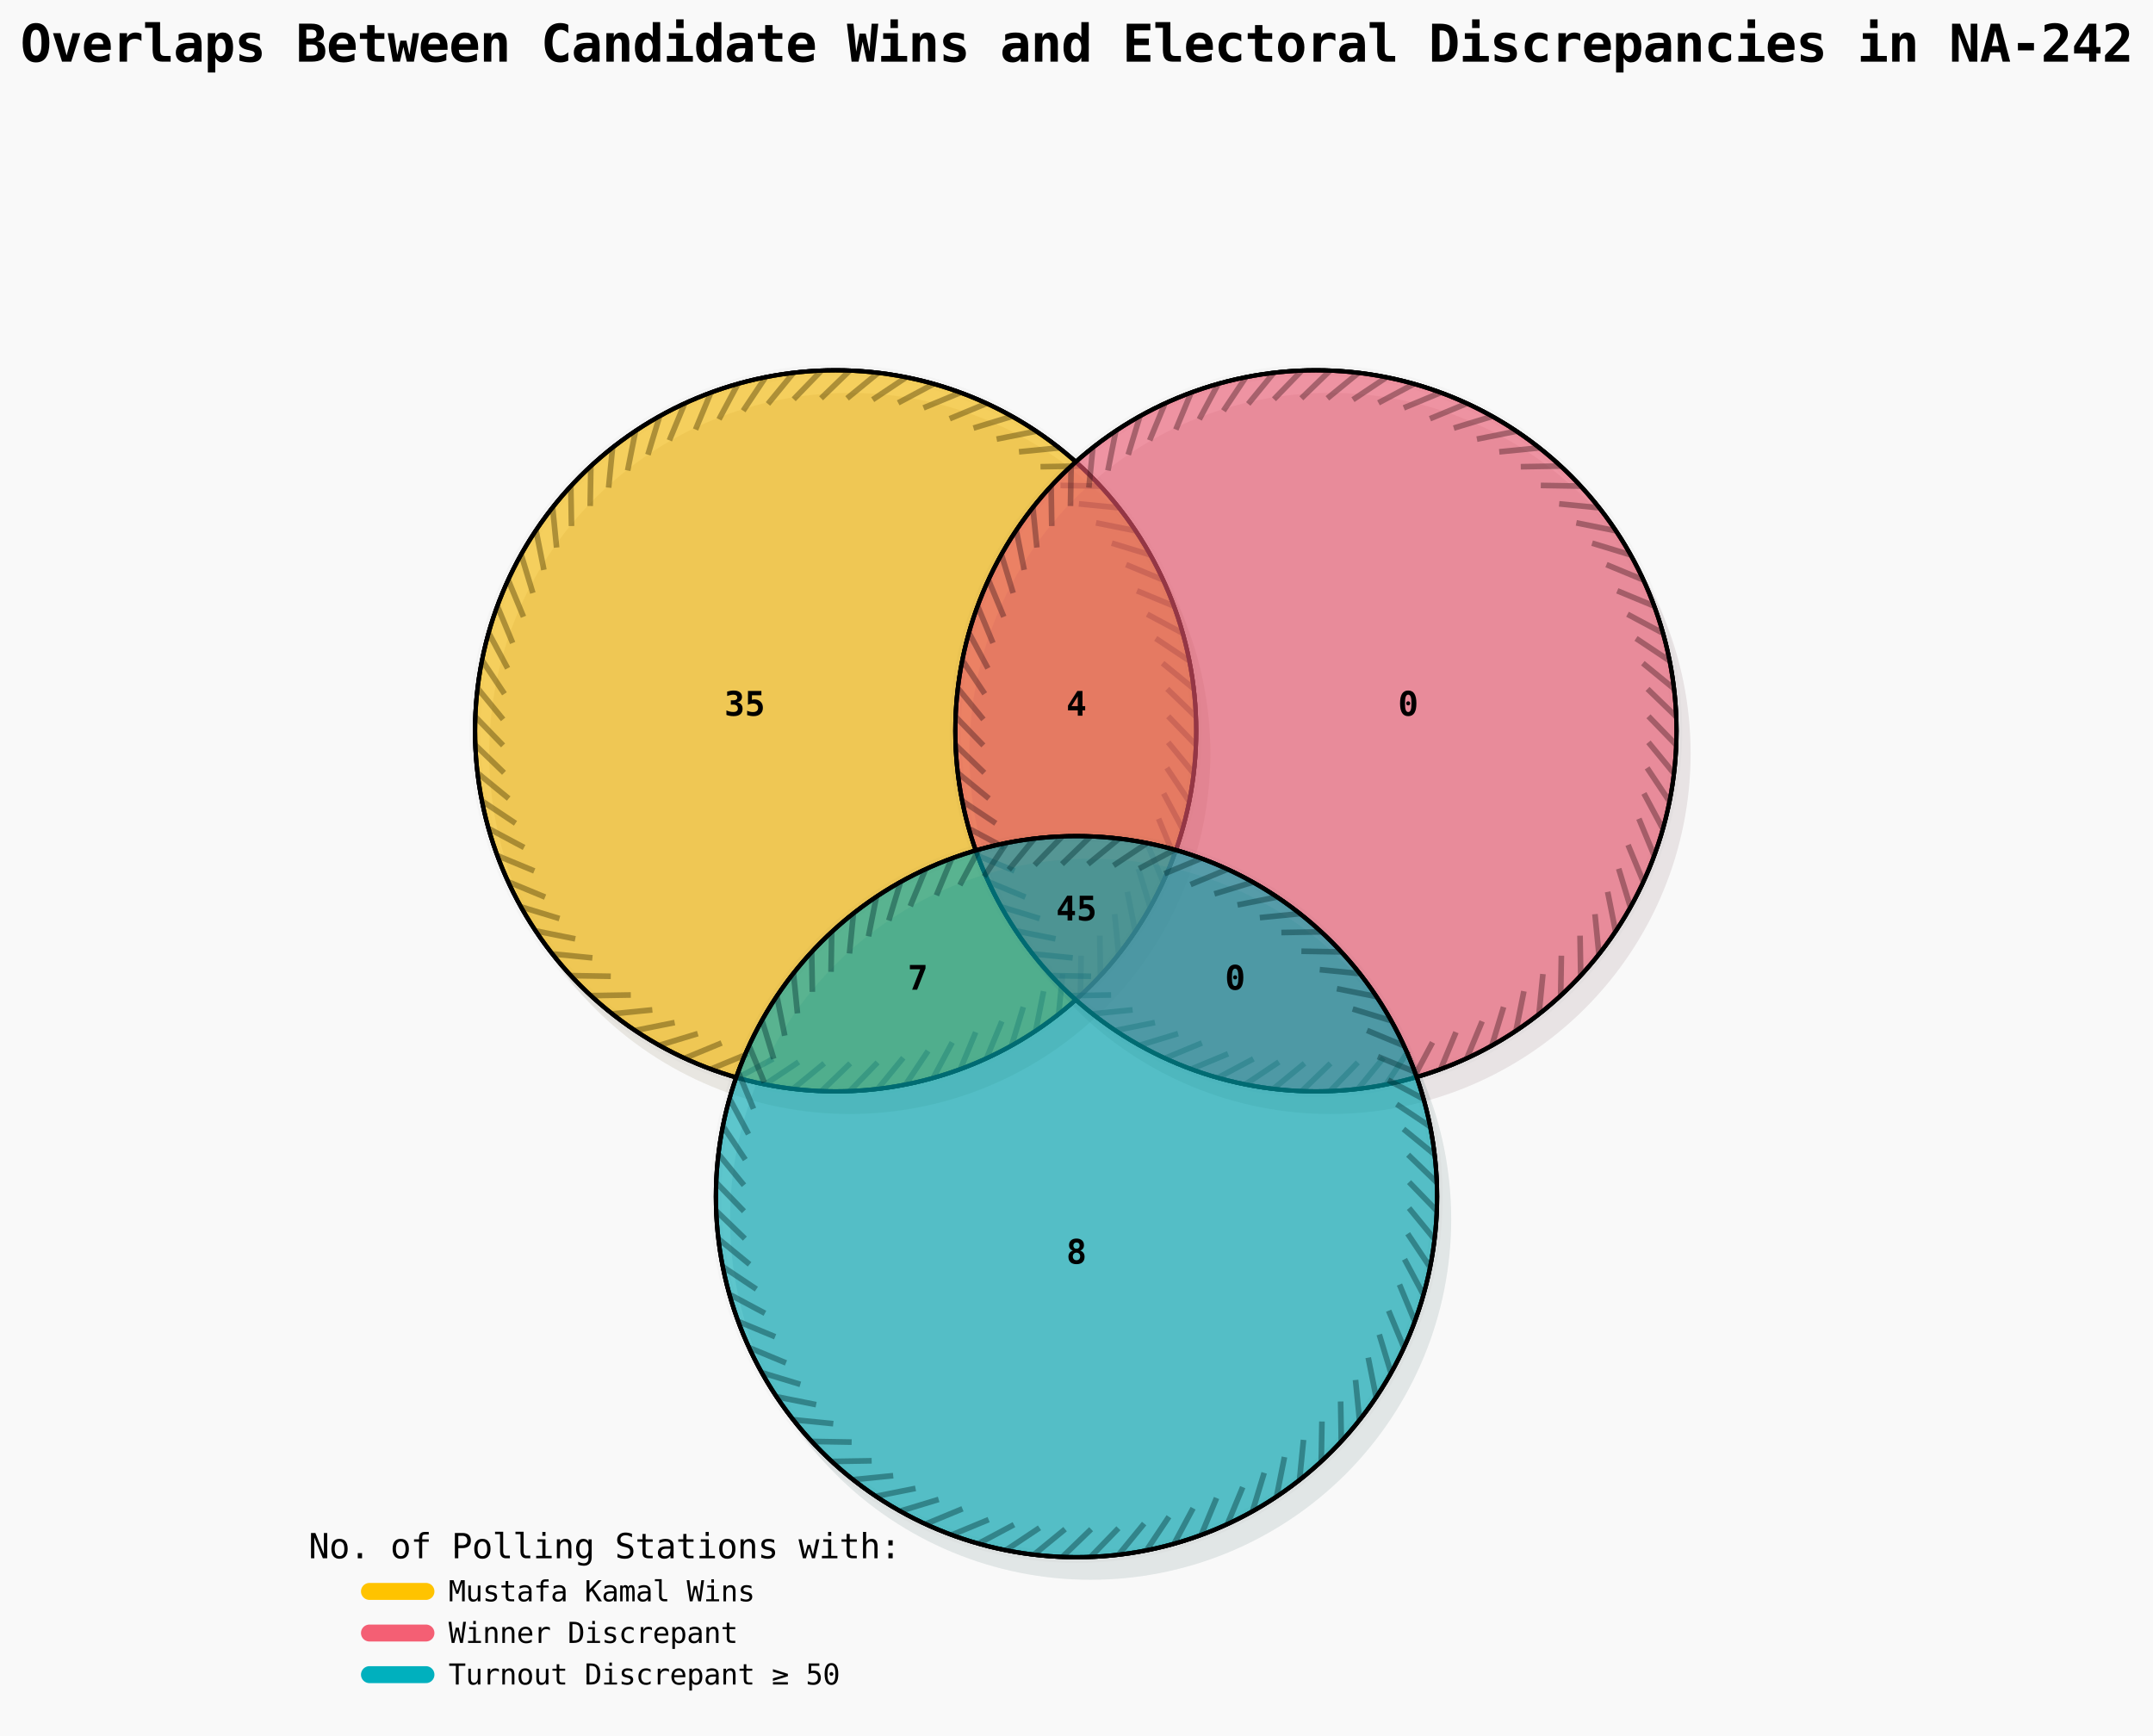 <?xml version="1.0" encoding="utf-8" standalone="no"?>
<!DOCTYPE svg PUBLIC "-//W3C//DTD SVG 1.1//EN"
  "http://www.w3.org/Graphics/SVG/1.1/DTD/svg11.dtd">
<svg xmlns:xlink="http://www.w3.org/1999/xlink" width="762.123pt" height="614.633pt" viewBox="0 0 762.123 614.633" xmlns="http://www.w3.org/2000/svg" version="1.1">
 <defs>
  <style type="text/css">*{stroke-linejoin: round; stroke-linecap: butt}</style>
 </defs>
 <g id="figure_1">
  <g id="patch_1">
   <path d="M 0 614.633 
L 762.123 614.633 
L 762.123 0 
L 0 0 
z
" style="fill: #f9f9f9"/>
  </g>
  <g id="axes_1">
   <g id="patch_2">
    <path d="M 295.8 386.367 
C 329.65 386.367 362.118 372.919 386.053 348.983 
C 409.988 325.048 423.437 292.58 423.437 258.731 
C 423.437 224.881 409.988 192.414 386.053 168.478 
C 362.118 144.543 329.65 131.095 295.8 131.095 
C 261.951 131.095 229.483 144.543 205.548 168.478 
C 181.613 192.414 168.164 224.881 168.164 258.731 
C 168.164 292.58 181.613 325.048 205.548 348.983 
C 229.483 372.919 261.951 386.367 295.8 386.367 
z
" clip-path="url(#p6c80bc2b27)" style="fill: #4c3a00; opacity: 0.1"/>
    <path d="M 300.8 394.367 
C 334.65 394.367 367.118 380.919 391.053 356.983 
C 414.988 333.048 428.437 300.58 428.437 266.731 
C 428.437 232.881 414.988 200.414 391.053 176.478 
C 367.118 152.543 334.65 139.095 300.8 139.095 
C 266.951 139.095 234.483 152.543 210.548 176.478 
C 186.613 200.414 173.164 232.881 173.164 266.731 
C 173.164 300.58 186.613 333.048 210.548 356.983 
C 234.483 380.919 266.951 394.367 300.8 394.367 
z
" clip-path="url(#p6c80bc2b27)" style="fill: #4c3a00; opacity: 0.1"/>
    <path d="M 295.8 386.367 
C 329.65 386.367 362.118 372.919 386.053 348.983 
C 409.988 325.048 423.437 292.58 423.437 258.731 
C 423.437 224.881 409.988 192.414 386.053 168.478 
C 362.118 144.543 329.65 131.095 295.8 131.095 
C 261.951 131.095 229.483 144.543 205.548 168.478 
C 181.613 192.414 168.164 224.881 168.164 258.731 
C 168.164 292.58 181.613 325.048 205.548 348.983 
C 229.483 372.919 261.951 386.367 295.8 386.367 
z
" clip-path="url(#p6c80bc2b27)" style="fill: #ffc300; fill-opacity: 0.25; stroke: #000000; stroke-width: 1.5; stroke-linejoin: miter"/>
    <path d="M 295.8 386.367 
C 329.65 386.367 362.118 372.919 386.053 348.983 
C 409.988 325.048 423.437 292.58 423.437 258.731 
C 423.437 224.881 409.988 192.414 386.053 168.478 
C 362.118 144.543 329.65 131.095 295.8 131.095 
C 261.951 131.095 229.483 144.543 205.548 168.478 
C 181.613 192.414 168.164 224.881 168.164 258.731 
C 168.164 292.58 181.613 325.048 205.548 348.983 
C 229.483 372.919 261.951 386.367 295.8 386.367 
z
" clip-path="url(#p6c80bc2b27)" style="fill: #ffc300; opacity: 0.02; stroke: #000000; stroke-width: 4; stroke-linejoin: miter"/>
    <path d="M 295.8 386.367 
C 329.65 386.367 362.118 372.919 386.053 348.983 
C 409.988 325.048 423.437 292.58 423.437 258.731 
C 423.437 224.881 409.988 192.414 386.053 168.478 
C 362.118 144.543 329.65 131.095 295.8 131.095 
C 261.951 131.095 229.483 144.543 205.548 168.478 
C 181.613 192.414 168.164 224.881 168.164 258.731 
C 168.164 292.58 181.613 325.048 205.548 348.983 
C 229.483 372.919 261.951 386.367 295.8 386.367 
z
" clip-path="url(#p6c80bc2b27)" style="fill: #ffc300; fill-opacity: 0.25; stroke: #000000; stroke-width: 1.5; stroke-linejoin: miter"/>
    <path d="M 300.8 386.284 
L 310.632 376.12 
M 310.782 385.404 
L 319.745 374.464 
M 320.669 383.817 
L 328.515 372.051 
M 330.413 381.506 
L 337.072 369.03 
M 339.965 378.48 
L 345.377 365.414 
M 349.227 374.644 
L 354.639 361.578 
M 358.122 370.031 
L 362.235 356.501 
M 366.647 364.777 
L 369.419 350.909 
M 374.761 358.91 
L 376.158 344.837 
M 382.443 352.475 
L 382.678 338.335 
M 389.531 345.388 
L 389.297 331.247 
M 395.967 337.706 
L 394.57 323.633 
M 401.836 329.593 
L 399.064 315.725 
M 407.092 321.069 
L 402.978 307.538 
M 411.706 312.174 
L 406.294 299.109 
M 415.542 302.913 
L 410.13 289.847 
M 418.57 293.361 
L 411.911 280.885 
M 420.883 283.618 
L 413.037 271.852 
M 422.471 273.731 
L 413.508 262.792 
M 423.353 263.749 
L 413.521 253.585 
M 423.354 253.725 
L 413.189 243.893 
M 422.472 243.743 
L 411.533 234.78 
M 420.885 233.856 
L 409.119 226.01 
M 418.574 224.113 
L 406.098 217.454 
M 415.547 214.561 
L 402.481 209.149 
M 411.711 205.299 
L 398.645 199.887 
M 407.098 196.404 
L 393.567 192.29 
M 401.843 187.879 
L 387.975 185.107 
M 395.975 179.765 
L 381.902 178.368 
M 389.54 172.083 
L 375.4 171.849 
M 382.452 164.995 
L 368.312 165.23 
M 374.771 158.56 
L 360.698 159.958 
M 366.657 152.691 
L 352.789 155.464 
M 358.133 147.436 
L 344.602 151.55 
M 349.238 142.823 
L 336.172 148.235 
M 339.976 138.987 
L 326.911 144.399 
M 330.425 135.959 
L 317.948 142.618 
M 320.681 133.647 
L 308.915 141.493 
M 310.794 132.059 
L 299.855 141.022 
M 300.812 131.178 
L 290.648 141.01 
M 290.788 131.178 
L 280.956 141.342 
M 280.806 132.059 
L 271.843 142.999 
M 270.919 133.647 
L 263.074 145.413 
M 261.176 135.959 
L 254.517 148.435 
M 251.624 138.987 
L 246.212 152.052 
M 242.363 142.823 
L 236.951 155.889 
M 233.468 147.436 
L 229.354 160.967 
M 224.944 152.691 
L 222.171 166.559 
M 216.83 158.56 
L 215.433 172.633 
M 209.148 164.995 
L 208.914 179.136 
M 202.06 172.083 
L 202.295 186.223 
M 195.626 179.765 
L 197.023 193.838 
M 189.757 187.879 
L 192.53 201.747 
M 184.503 196.404 
L 188.616 209.935 
M 179.89 205.299 
L 185.302 218.364 
M 176.054 214.561 
L 181.466 227.626 
M 173.027 224.113 
L 179.686 236.589 
M 170.715 233.856 
L 178.561 245.622 
M 169.128 243.743 
L 178.091 254.682 
M 168.247 253.725 
L 178.08 263.89 
M 168.247 263.749 
L 178.412 273.582 
M 169.129 273.731 
L 180.069 282.694 
M 170.718 283.618 
L 182.484 291.464 
M 173.03 293.361 
L 185.507 300.02 
M 176.058 302.913 
L 189.124 308.325 
M 179.895 312.174 
L 192.96 317.586 
M 184.509 321.069 
L 198.04 325.182 
M 189.764 329.593 
L 203.632 332.365 
M 195.634 337.706 
L 209.706 339.103 
M 202.069 345.388 
L 216.209 345.622 
M 209.157 352.475 
L 223.297 352.241 
M 216.84 358.91 
L 230.913 357.512 
M 224.954 364.777 
L 238.822 362.005 
M 233.479 370.031 
L 247.01 365.918 
M 242.374 374.644 
L 255.44 369.232 
M 251.636 378.48 
L 264.702 373.068 
M 261.188 381.506 
L 273.664 374.847 
M 270.932 383.817 
L 282.698 375.971 
M 280.819 385.404 
L 291.758 376.441 
M 290.801 386.284 
L 300.965 376.452 
" clip-path="url(#p6c80bc2b27)" style="fill: #ffc300; opacity: 0.4; stroke: #000000; stroke-width: 2; stroke-linejoin: miter"/>
    <path d="M 295.8 386.367 
C 329.65 386.367 362.118 372.919 386.053 348.983 
C 409.988 325.048 423.437 292.58 423.437 258.731 
C 423.437 224.881 409.988 192.414 386.053 168.478 
C 362.118 144.543 329.65 131.095 295.8 131.095 
C 261.951 131.095 229.483 144.543 205.548 168.478 
C 181.613 192.414 168.164 224.881 168.164 258.731 
C 168.164 292.58 181.613 325.048 205.548 348.983 
C 229.483 372.919 261.951 386.367 295.8 386.367 
z
" clip-path="url(#p6c80bc2b27)" style="fill: #ffc300; fill-opacity: 0.25; stroke: #000000; stroke-width: 1.5; stroke-linejoin: miter"/>
   </g>
   <g id="patch_3">
    <path d="M 465.812 386.367 
C 499.662 386.367 532.129 372.919 556.064 348.983 
C 580 325.048 593.448 292.58 593.448 258.731 
C 593.448 224.881 580 192.414 556.064 168.478 
C 532.129 144.543 499.662 131.095 465.812 131.095 
C 431.962 131.095 399.495 144.543 375.559 168.478 
C 351.624 192.414 338.176 224.881 338.176 258.731 
C 338.176 292.58 351.624 325.048 375.559 348.983 
C 399.495 372.919 431.962 386.367 465.812 386.367 
z
" clip-path="url(#p6c80bc2b27)" style="fill: #491c23; opacity: 0.1"/>
    <path d="M 470.812 394.367 
C 504.662 394.367 537.129 380.919 561.064 356.983 
C 585 333.048 598.448 300.58 598.448 266.731 
C 598.448 232.881 585 200.414 561.064 176.478 
C 537.129 152.543 504.662 139.095 470.812 139.095 
C 436.962 139.095 404.495 152.543 380.559 176.478 
C 356.624 200.414 343.176 232.881 343.176 266.731 
C 343.176 300.58 356.624 333.048 380.559 356.983 
C 404.495 380.919 436.962 394.367 470.812 394.367 
z
" clip-path="url(#p6c80bc2b27)" style="fill: #491c23; opacity: 0.1"/>
    <path d="M 465.812 386.367 
C 499.662 386.367 532.129 372.919 556.064 348.983 
C 580 325.048 593.448 292.58 593.448 258.731 
C 593.448 224.881 580 192.414 556.064 168.478 
C 532.129 144.543 499.662 131.095 465.812 131.095 
C 431.962 131.095 399.495 144.543 375.559 168.478 
C 351.624 192.414 338.176 224.881 338.176 258.731 
C 338.176 292.58 351.624 325.048 375.559 348.983 
C 399.495 372.919 431.962 386.367 465.812 386.367 
z
" clip-path="url(#p6c80bc2b27)" style="fill: #f45f74; fill-opacity: 0.25; stroke: #000000; stroke-width: 1.5; stroke-linejoin: miter"/>
    <path d="M 465.812 386.367 
C 499.662 386.367 532.129 372.919 556.064 348.983 
C 580 325.048 593.448 292.58 593.448 258.731 
C 593.448 224.881 580 192.414 556.064 168.478 
C 532.129 144.543 499.662 131.095 465.812 131.095 
C 431.962 131.095 399.495 144.543 375.559 168.478 
C 351.624 192.414 338.176 224.881 338.176 258.731 
C 338.176 292.58 351.624 325.048 375.559 348.983 
C 399.495 372.919 431.962 386.367 465.812 386.367 
z
" clip-path="url(#p6c80bc2b27)" style="fill: #f45f74; opacity: 0.02; stroke: #000000; stroke-width: 4; stroke-linejoin: miter"/>
    <path d="M 465.812 386.367 
C 499.662 386.367 532.129 372.919 556.064 348.983 
C 580 325.048 593.448 292.58 593.448 258.731 
C 593.448 224.881 580 192.414 556.064 168.478 
C 532.129 144.543 499.662 131.095 465.812 131.095 
C 431.962 131.095 399.495 144.543 375.559 168.478 
C 351.624 192.414 338.176 224.881 338.176 258.731 
C 338.176 292.58 351.624 325.048 375.559 348.983 
C 399.495 372.919 431.962 386.367 465.812 386.367 
z
" clip-path="url(#p6c80bc2b27)" style="fill: #f45f74; fill-opacity: 0.25; stroke: #000000; stroke-width: 1.5; stroke-linejoin: miter"/>
    <path d="M 470.811 386.284 
L 480.644 376.12 
M 480.794 385.404 
L 489.757 374.464 
M 490.681 383.817 
L 498.526 372.051 
M 500.424 381.506 
L 507.083 369.03 
M 509.976 378.48 
L 515.388 365.414 
M 519.238 374.644 
L 524.65 361.578 
M 528.133 370.031 
L 532.247 356.501 
M 536.658 364.777 
L 539.431 350.909 
M 544.773 358.91 
L 546.17 344.837 
M 552.455 352.475 
L 552.69 338.335 
M 559.543 345.388 
L 559.309 331.247 
M 565.979 337.706 
L 564.581 323.633 
M 571.848 329.593 
L 569.076 315.725 
M 577.103 321.069 
L 572.99 307.538 
M 581.717 312.174 
L 576.305 299.109 
M 585.554 302.913 
L 580.142 289.847 
M 588.582 293.361 
L 581.923 280.885 
M 590.895 283.618 
L 583.049 271.852 
M 592.483 273.731 
L 583.52 262.792 
M 593.365 263.749 
L 583.532 253.585 
M 593.365 253.725 
L 583.201 243.893 
M 592.484 243.743 
L 581.545 234.78 
M 590.897 233.856 
L 579.131 226.01 
M 588.586 224.113 
L 576.109 217.454 
M 585.559 214.561 
L 572.493 209.149 
M 581.722 205.299 
L 568.657 199.887 
M 577.109 196.404 
L 563.579 192.29 
M 571.855 187.879 
L 557.987 185.107 
M 565.987 179.765 
L 551.914 178.368 
M 559.552 172.083 
L 545.412 171.849 
M 552.464 164.995 
L 538.324 165.23 
M 544.782 158.56 
L 530.709 159.958 
M 536.669 152.691 
L 522.801 155.464 
M 528.144 147.436 
L 514.614 151.55 
M 519.25 142.823 
L 506.184 148.235 
M 509.988 138.987 
L 496.922 144.399 
M 500.436 135.959 
L 487.96 142.618 
M 490.693 133.647 
L 478.927 141.493 
M 480.806 132.059 
L 469.867 141.022 
M 470.824 131.178 
L 460.659 141.01 
M 460.8 131.178 
L 450.967 141.342 
M 450.818 132.059 
L 441.855 142.999 
M 440.931 133.647 
L 433.085 145.413 
M 431.188 135.959 
L 424.529 148.435 
M 421.636 138.987 
L 416.224 152.052 
M 412.374 142.823 
L 406.962 155.889 
M 403.479 147.436 
L 399.366 160.967 
M 394.955 152.691 
L 392.183 166.559 
M 386.842 158.56 
L 385.444 172.633 
M 379.16 164.995 
L 378.925 179.136 
M 372.072 172.083 
L 372.307 186.223 
M 365.637 179.765 
L 367.035 193.838 
M 359.769 187.879 
L 362.541 201.747 
M 354.515 196.404 
L 358.628 209.935 
M 349.902 205.299 
L 355.314 218.364 
M 346.065 214.561 
L 351.477 227.626 
M 343.038 224.113 
L 349.697 236.589 
M 340.727 233.856 
L 348.573 245.622 
M 339.14 243.743 
L 348.103 254.682 
M 338.259 253.725 
L 348.091 263.89 
M 338.259 263.749 
L 348.423 273.582 
M 339.141 273.731 
L 350.08 282.694 
M 340.729 283.618 
L 352.496 291.464 
M 343.042 293.361 
L 355.518 300.02 
M 346.07 302.913 
L 359.136 308.325 
M 349.906 312.174 
L 362.972 317.586 
M 354.52 321.069 
L 368.051 325.182 
M 359.776 329.593 
L 373.644 332.365 
M 365.645 337.706 
L 379.718 339.103 
M 372.081 345.388 
L 386.221 345.622 
M 379.169 352.475 
L 393.309 352.241 
M 386.851 358.91 
L 400.924 357.512 
M 394.966 364.777 
L 408.833 362.005 
M 403.49 370.031 
L 417.021 365.918 
M 412.386 374.644 
L 425.451 369.232 
M 421.648 378.48 
L 434.713 373.068 
M 431.2 381.506 
L 443.676 374.847 
M 440.943 383.817 
L 452.71 375.971 
M 450.83 385.404 
L 461.77 376.441 
M 460.813 386.284 
L 470.977 376.452 
" clip-path="url(#p6c80bc2b27)" style="fill: #f45f74; opacity: 0.4; stroke: #000000; stroke-width: 2; stroke-linejoin: miter"/>
    <path d="M 465.812 386.367 
C 499.662 386.367 532.129 372.919 556.064 348.983 
C 580 325.048 593.448 292.58 593.448 258.731 
C 593.448 224.881 580 192.414 556.064 168.478 
C 532.129 144.543 499.662 131.095 465.812 131.095 
C 431.962 131.095 399.495 144.543 375.559 168.478 
C 351.624 192.414 338.176 224.881 338.176 258.731 
C 338.176 292.58 351.624 325.048 375.559 348.983 
C 399.495 372.919 431.962 386.367 465.812 386.367 
z
" clip-path="url(#p6c80bc2b27)" style="fill: #f45f74; fill-opacity: 0.25; stroke: #000000; stroke-width: 1.5; stroke-linejoin: miter"/>
   </g>
   <g id="patch_4">
    <path d="M 381.061 551.273 
C 414.911 551.273 447.379 537.825 471.314 513.89 
C 495.249 489.954 508.698 457.487 508.698 423.637 
C 508.698 389.788 495.249 357.32 471.314 333.385 
C 447.379 309.449 414.911 296.001 381.061 296.001 
C 347.212 296.001 314.744 309.449 290.809 333.385 
C 266.874 357.32 253.425 389.788 253.425 423.637 
C 253.425 457.487 266.874 489.954 290.809 513.89 
C 314.744 537.825 347.212 551.273 381.061 551.273 
z
" clip-path="url(#p6c80bc2b27)" style="fill: #003539; opacity: 0.1"/>
    <path d="M 386.061 559.273 
C 419.911 559.273 452.379 545.825 476.314 521.89 
C 500.249 497.954 513.698 465.487 513.698 431.637 
C 513.698 397.788 500.249 365.32 476.314 341.385 
C 452.379 317.449 419.911 304.001 386.061 304.001 
C 352.212 304.001 319.744 317.449 295.809 341.385 
C 271.874 365.32 258.425 397.788 258.425 431.637 
C 258.425 465.487 271.874 497.954 295.809 521.89 
C 319.744 545.825 352.212 559.273 386.061 559.273 
z
" clip-path="url(#p6c80bc2b27)" style="fill: #003539; opacity: 0.1"/>
    <path d="M 381.061 551.273 
C 414.911 551.273 447.379 537.825 471.314 513.89 
C 495.249 489.954 508.698 457.487 508.698 423.637 
C 508.698 389.788 495.249 357.32 471.314 333.385 
C 447.379 309.449 414.911 296.001 381.061 296.001 
C 347.212 296.001 314.744 309.449 290.809 333.385 
C 266.874 357.32 253.425 389.788 253.425 423.637 
C 253.425 457.487 266.874 489.954 290.809 513.89 
C 314.744 537.825 347.212 551.273 381.061 551.273 
z
" clip-path="url(#p6c80bc2b27)" style="fill: #00b0be; fill-opacity: 0.25; stroke: #000000; stroke-width: 1.5; stroke-linejoin: miter"/>
    <path d="M 381.061 551.273 
C 414.911 551.273 447.379 537.825 471.314 513.89 
C 495.249 489.954 508.698 457.487 508.698 423.637 
C 508.698 389.788 495.249 357.32 471.314 333.385 
C 447.379 309.449 414.911 296.001 381.061 296.001 
C 347.212 296.001 314.744 309.449 290.809 333.385 
C 266.874 357.32 253.425 389.788 253.425 423.637 
C 253.425 457.487 266.874 489.954 290.809 513.89 
C 314.744 537.825 347.212 551.273 381.061 551.273 
z
" clip-path="url(#p6c80bc2b27)" style="fill: #00b0be; opacity: 0.02; stroke: #000000; stroke-width: 4; stroke-linejoin: miter"/>
    <path d="M 381.061 551.273 
C 414.911 551.273 447.379 537.825 471.314 513.89 
C 495.249 489.954 508.698 457.487 508.698 423.637 
C 508.698 389.788 495.249 357.32 471.314 333.385 
C 447.379 309.449 414.911 296.001 381.061 296.001 
C 347.212 296.001 314.744 309.449 290.809 333.385 
C 266.874 357.32 253.425 389.788 253.425 423.637 
C 253.425 457.487 266.874 489.954 290.809 513.89 
C 314.744 537.825 347.212 551.273 381.061 551.273 
z
" clip-path="url(#p6c80bc2b27)" style="fill: #00b0be; fill-opacity: 0.25; stroke: #000000; stroke-width: 1.5; stroke-linejoin: miter"/>
    <path d="M 386.061 551.191 
L 395.894 541.026 
M 396.043 550.31 
L 405.006 539.371 
M 405.93 548.723 
L 413.776 536.957 
M 415.674 546.413 
L 422.333 533.936 
M 425.226 543.386 
L 430.638 530.321 
M 434.488 539.55 
L 439.9 526.484 
M 443.383 534.937 
L 447.496 521.407 
M 451.908 529.683 
L 454.68 515.816 
M 460.022 523.816 
L 461.419 509.743 
M 467.705 517.381 
L 467.939 503.241 
M 474.793 510.294 
L 474.558 496.154 
M 481.228 502.612 
L 479.831 488.539 
M 487.097 494.499 
L 484.325 480.631 
M 492.353 485.975 
L 488.239 472.444 
M 496.967 477.081 
L 491.555 464.015 
M 500.803 467.819 
L 495.391 454.753 
M 503.831 458.267 
L 497.172 445.791 
M 506.144 448.524 
L 498.298 436.758 
M 507.732 438.637 
L 498.769 427.698 
M 508.615 428.655 
L 498.782 418.491 
M 508.615 418.632 
L 498.45 408.799 
M 507.734 408.649 
L 496.794 399.686 
M 506.147 398.762 
L 494.38 390.917 
M 503.835 389.019 
L 491.359 382.36 
M 500.808 379.467 
L 487.742 374.055 
M 496.972 370.205 
L 483.906 364.793 
M 492.359 361.31 
L 478.828 357.197 
M 487.104 352.786 
L 473.237 350.013 
M 481.236 344.672 
L 467.163 343.274 
M 474.801 336.989 
L 460.661 336.755 
M 467.714 329.902 
L 453.573 330.136 
M 460.032 323.466 
L 445.959 324.864 
M 451.918 317.598 
L 438.05 320.37 
M 443.394 312.343 
L 429.863 316.456 
M 434.499 307.729 
L 421.434 313.141 
M 425.237 303.893 
L 412.172 309.305 
M 415.686 300.865 
L 403.209 307.524 
M 405.942 298.553 
L 394.176 306.399 
M 396.055 296.966 
L 385.116 305.928 
M 386.073 296.084 
L 375.909 305.917 
M 376.05 296.084 
L 366.217 306.248 
M 366.067 296.966 
L 357.104 307.905 
M 356.18 298.553 
L 348.335 310.319 
M 346.437 300.865 
L 339.778 313.342 
M 336.886 303.893 
L 331.474 316.958 
M 327.624 307.729 
L 322.212 320.795 
M 318.729 312.343 
L 314.615 325.873 
M 310.205 317.598 
L 307.432 331.465 
M 302.091 323.466 
L 300.694 337.539 
M 294.409 329.902 
L 294.175 344.042 
M 287.322 336.989 
L 287.556 351.13 
M 280.887 344.672 
L 282.284 358.745 
M 275.019 352.786 
L 277.791 366.653 
M 269.764 361.31 
L 273.878 374.841 
M 265.151 370.205 
L 270.563 383.271 
M 261.315 379.467 
L 266.727 392.533 
M 258.288 389.019 
L 264.947 401.495 
M 255.976 398.762 
L 263.822 410.529 
M 254.389 408.649 
L 263.352 419.588 
M 253.508 418.632 
L 263.341 428.796 
M 253.508 428.655 
L 263.673 438.488 
M 254.39 438.637 
L 265.33 447.6 
M 255.979 448.524 
L 267.745 456.37 
M 258.291 458.267 
L 270.768 464.926 
M 261.32 467.819 
L 274.385 473.231 
M 265.156 477.081 
L 278.222 482.493 
M 269.77 485.975 
L 283.301 490.089 
M 275.025 494.499 
L 288.893 497.271 
M 280.895 502.612 
L 294.968 504.01 
M 287.33 510.294 
L 301.47 510.528 
M 294.418 517.381 
L 308.558 517.147 
M 302.101 523.816 
L 316.174 522.418 
M 310.215 529.683 
L 324.083 526.911 
M 318.74 534.937 
L 332.271 530.824 
M 327.635 539.55 
L 340.701 534.138 
M 336.897 543.386 
L 349.963 537.974 
M 346.449 546.413 
L 358.925 539.754 
M 356.193 548.723 
L 367.959 540.878 
M 366.08 550.31 
L 377.019 541.347 
M 376.062 551.191 
L 386.227 541.358 
" clip-path="url(#p6c80bc2b27)" style="fill: #00b0be; opacity: 0.4; stroke: #000000; stroke-width: 2; stroke-linejoin: miter"/>
    <path d="M 381.061 551.273 
C 414.911 551.273 447.379 537.825 471.314 513.89 
C 495.249 489.954 508.698 457.487 508.698 423.637 
C 508.698 389.788 495.249 357.32 471.314 333.385 
C 447.379 309.449 414.911 296.001 381.061 296.001 
C 347.212 296.001 314.744 309.449 290.809 333.385 
C 266.874 357.32 253.425 389.788 253.425 423.637 
C 253.425 457.487 266.874 489.954 290.809 513.89 
C 314.744 537.825 347.212 551.273 381.061 551.273 
z
" clip-path="url(#p6c80bc2b27)" style="fill: #00b0be; fill-opacity: 0.25; stroke: #000000; stroke-width: 1.5; stroke-linejoin: miter"/>
   </g>
   <g id="text_1">
    <path d="M 381.059 443.468 
Q 380.479 443.468 380.121 443.834 
Q 379.763 444.2 379.763 444.803 
Q 379.763 445.407 380.121 445.776 
Q 380.479 446.146 381.059 446.146 
Q 381.638 446.146 381.998 445.771 
Q 382.36 445.396 382.36 444.803 
Q 382.36 444.2 382.002 443.834 
Q 381.645 443.468 381.059 443.468 
z
M 379.776 442.735 
Q 379.114 442.506 378.767 442.017 
Q 378.422 441.528 378.422 440.819 
Q 378.422 439.73 379.131 439.098 
Q 379.84 438.464 381.059 438.464 
Q 382.283 438.464 382.992 439.098 
Q 383.7 439.73 383.7 440.819 
Q 383.7 441.522 383.361 442.011 
Q 383.022 442.501 382.371 442.735 
Q 383.099 442.958 383.507 443.532 
Q 383.918 444.106 383.918 444.908 
Q 383.918 446.168 383.174 446.855 
Q 382.429 447.541 381.059 447.541 
Q 379.694 447.541 378.949 446.855 
Q 378.205 446.168 378.205 444.908 
Q 378.205 444.1 378.621 443.526 
Q 379.037 442.953 379.776 442.735 
z
M 379.958 440.96 
Q 379.958 441.475 380.252 441.777 
Q 380.549 442.079 381.059 442.079 
Q 381.574 442.079 381.87 441.777 
Q 382.167 441.475 382.167 440.96 
Q 382.167 440.45 381.87 440.155 
Q 381.574 439.859 381.059 439.859 
Q 380.554 439.859 380.256 440.157 
Q 379.958 440.455 379.958 440.96 
z
"/>
   </g>
   <g id="text_2">
    <path d="M 497.758 248.998 
Q 497.758 248.687 497.968 248.477 
Q 498.18 248.265 498.484 248.265 
Q 498.795 248.265 499.005 248.477 
Q 499.217 248.687 499.217 248.998 
Q 499.217 249.302 499.005 249.513 
Q 498.795 249.723 498.484 249.723 
Q 498.18 249.723 497.968 249.515 
Q 497.758 249.307 497.758 248.998 
z
M 498.484 245.921 
Q 497.886 245.921 497.61 246.654 
Q 497.337 247.385 497.337 248.998 
Q 497.337 250.603 497.61 251.336 
Q 497.886 252.067 498.484 252.067 
Q 499.088 252.067 499.363 251.336 
Q 499.639 250.603 499.639 248.998 
Q 499.639 247.385 499.363 246.654 
Q 499.088 245.921 498.484 245.921 
z
M 495.595 248.998 
Q 495.595 246.723 496.315 245.591 
Q 497.037 244.457 498.484 244.457 
Q 499.937 244.457 500.657 245.587 
Q 501.379 246.718 501.379 248.998 
Q 501.379 251.27 500.657 252.403 
Q 499.937 253.533 498.484 253.533 
Q 497.037 253.533 496.315 252.399 
Q 495.595 251.265 495.595 248.998 
z
"/>
   </g>
   <g id="text_3">
    <path d="M 436.493 346.002 
Q 436.493 345.69 436.703 345.48 
Q 436.915 345.268 437.219 345.268 
Q 437.53 345.268 437.74 345.48 
Q 437.952 345.69 437.952 346.002 
Q 437.952 346.305 437.74 346.517 
Q 437.53 346.727 437.219 346.727 
Q 436.915 346.727 436.703 346.519 
Q 436.493 346.311 436.493 346.002 
z
M 437.219 342.925 
Q 436.62 342.925 436.345 343.658 
Q 436.071 344.389 436.071 346.002 
Q 436.071 347.607 436.345 348.34 
Q 436.62 349.071 437.219 349.071 
Q 437.822 349.071 438.098 348.34 
Q 438.374 347.607 438.374 346.002 
Q 438.374 344.389 438.098 343.658 
Q 437.822 342.925 437.219 342.925 
z
M 434.329 346.002 
Q 434.329 343.727 435.049 342.595 
Q 435.771 341.46 437.219 341.46 
Q 438.672 341.46 439.392 342.591 
Q 440.114 343.722 440.114 346.002 
Q 440.114 348.274 439.392 349.407 
Q 438.672 350.537 437.219 350.537 
Q 435.771 350.537 435.049 349.403 
Q 434.329 348.268 434.329 346.002 
z
"/>
   </g>
   <g id="text_4">
    <path d="M 259.629 249.448 
L 258.703 249.448 
L 258.703 247.925 
L 259.629 247.925 
Q 260.272 247.925 260.627 247.67 
Q 260.983 247.415 260.983 246.952 
Q 260.983 246.467 260.627 246.195 
Q 260.272 245.921 259.629 245.921 
Q 259.136 245.921 258.573 246.045 
Q 258.011 246.167 257.407 246.401 
L 257.407 244.832 
Q 258.011 244.65 258.596 244.554 
Q 259.183 244.457 259.723 244.457 
Q 261.105 244.457 261.877 245.06 
Q 262.652 245.664 262.652 246.723 
Q 262.652 247.503 262.205 247.998 
Q 261.761 248.493 260.936 248.645 
Q 261.873 248.81 262.365 249.393 
Q 262.858 249.977 262.858 250.925 
Q 262.858 252.197 262.042 252.866 
Q 261.228 253.533 259.676 253.533 
Q 259.014 253.533 258.371 253.421 
Q 257.73 253.31 257.145 253.098 
L 257.145 251.493 
Q 257.694 251.769 258.333 251.913 
Q 258.973 252.056 259.676 252.056 
Q 260.379 252.056 260.788 251.732 
Q 261.198 251.405 261.198 250.854 
Q 261.198 250.181 260.788 249.815 
Q 260.379 249.448 259.629 249.448 
z
M 264.767 244.614 
L 269.52 244.614 
L 269.52 246.138 
L 266.167 246.138 
L 266.167 247.76 
Q 266.379 247.68 266.619 247.642 
Q 266.859 247.603 267.129 247.603 
Q 268.429 247.603 269.237 248.424 
Q 270.047 249.243 270.047 250.556 
Q 270.047 251.932 269.169 252.733 
Q 268.294 253.533 266.782 253.533 
Q 266.22 253.533 265.646 253.44 
Q 265.072 253.346 264.474 253.158 
L 264.474 251.598 
Q 264.96 251.838 265.472 251.96 
Q 265.986 252.08 266.501 252.08 
Q 267.416 252.08 267.891 251.69 
Q 268.365 251.3 268.365 250.556 
Q 268.365 249.87 267.892 249.457 
Q 267.422 249.045 266.636 249.045 
Q 266.173 249.045 265.706 249.159 
Q 265.241 249.273 264.767 249.502 
L 264.767 244.614 
z
"/>
   </g>
   <g id="text_5">
    <path d="M 322.08 341.618 
L 327.612 341.618 
L 327.612 342.842 
L 324.647 350.367 
L 322.883 350.367 
L 325.731 343.142 
L 322.08 343.142 
L 322.08 341.618 
z
"/>
   </g>
   <g id="text_6">
    <path d="M 381.516 246.536 
L 379.307 249.993 
L 381.516 249.993 
L 381.516 246.536 
z
M 381.364 244.614 
L 383.174 244.614 
L 383.174 249.993 
L 384.135 249.993 
L 384.135 251.477 
L 383.174 251.477 
L 383.174 253.363 
L 381.516 253.363 
L 381.516 251.477 
L 378.047 251.477 
L 378.047 249.8 
L 381.364 244.614 
z
"/>
   </g>
   <g id="text_7">
    <path d="M 377.904 319.033 
L 375.695 322.491 
L 377.904 322.491 
L 377.904 319.033 
z
M 377.752 317.112 
L 379.561 317.112 
L 379.561 322.491 
L 380.523 322.491 
L 380.523 323.974 
L 379.561 323.974 
L 379.561 325.86 
L 377.904 325.86 
L 377.904 323.974 
L 374.435 323.974 
L 374.435 322.298 
L 377.752 317.112 
z
M 382.192 317.112 
L 386.945 317.112 
L 386.945 318.636 
L 383.593 318.636 
L 383.593 320.258 
Q 383.805 320.177 384.045 320.14 
Q 384.285 320.1 384.555 320.1 
Q 385.854 320.1 386.662 320.922 
Q 387.472 321.741 387.472 323.053 
Q 387.472 324.43 386.595 325.23 
Q 385.719 326.031 384.208 326.031 
Q 383.645 326.031 383.072 325.937 
Q 382.498 325.843 381.9 325.656 
L 381.9 324.096 
Q 382.385 324.336 382.897 324.458 
Q 383.411 324.578 383.927 324.578 
Q 384.842 324.578 385.316 324.188 
Q 385.79 323.798 385.79 323.053 
Q 385.79 322.367 385.318 321.955 
Q 384.847 321.542 384.062 321.542 
Q 383.599 321.542 383.132 321.657 
Q 382.667 321.771 382.192 322 
L 382.192 317.112 
z
"/>
   </g>
   <g id="text_8">
    <!-- Overlaps Between Candidate Wins and Electoral Discrepancies in NA-242 -->
    <g transform="translate(7.2 21.833) scale(0.18 -0.18)">
     <defs>
      <path id="DejaVuSansMono-Bold-4f" d="M 1925 3922 
Q 1572 3922 1409 3545 
Q 1247 3169 1247 2328 
Q 1247 1491 1409 1114 
Q 1572 738 1925 738 
Q 2281 738 2443 1114 
Q 2606 1491 2606 2328 
Q 2606 3169 2443 3545 
Q 2281 3922 1925 3922 
z
M 288 2328 
Q 288 3525 702 4137 
Q 1116 4750 1925 4750 
Q 2738 4750 3152 4137 
Q 3566 3525 3566 2328 
Q 3566 1134 3152 521 
Q 2738 -91 1925 -91 
Q 1116 -91 702 521 
Q 288 1134 288 2328 
z
" transform="scale(0.016)"/>
      <path id="DejaVuSansMono-Bold-76" d="M 3603 3500 
L 2491 0 
L 1363 0 
L 250 3500 
L 1178 3500 
L 1925 769 
L 2675 3500 
L 3603 3500 
z
" transform="scale(0.016)"/>
      <path id="DejaVuSansMono-Bold-65" d="M 3444 172 
Q 3125 41 2794 -25 
Q 2463 -91 2094 -91 
Q 1216 -91 752 379 
Q 288 850 288 1734 
Q 288 2591 734 3087 
Q 1181 3584 1953 3584 
Q 2731 3584 3161 3123 
Q 3591 2663 3591 1825 
L 3591 1453 
L 1219 1453 
Q 1222 1041 1462 837 
Q 1703 634 2181 634 
Q 2497 634 2803 725 
Q 3109 816 3444 1013 
L 3444 172 
z
M 2669 2141 
Q 2663 2503 2483 2689 
Q 2303 2875 1953 2875 
Q 1638 2875 1450 2683 
Q 1263 2491 1228 2138 
L 2669 2141 
z
" transform="scale(0.016)"/>
      <path id="DejaVuSansMono-Bold-72" d="M 3597 2534 
Q 3447 2672 3245 2740 
Q 3044 2809 2803 2809 
Q 2513 2809 2295 2707 
Q 2078 2606 1959 2413 
Q 1884 2294 1854 2125 
Q 1825 1956 1825 1613 
L 1825 0 
L 909 0 
L 909 3500 
L 1825 3500 
L 1825 2956 
Q 1959 3256 2237 3420 
Q 2516 3584 2888 3584 
Q 3075 3584 3254 3539 
Q 3434 3494 3597 3406 
L 3597 2534 
z
" transform="scale(0.016)"/>
      <path id="DejaVuSansMono-Bold-6c" d="M 1209 1459 
L 1209 4159 
L 281 4159 
L 281 4863 
L 2125 4863 
L 2125 1459 
Q 2125 1047 2253 875 
Q 2381 703 2688 703 
L 3419 703 
L 3419 0 
L 2431 0 
Q 1778 0 1493 337 
Q 1209 675 1209 1459 
z
" transform="scale(0.016)"/>
      <path id="DejaVuSansMono-Bold-61" d="M 2188 1644 
Q 1675 1644 1472 1512 
Q 1269 1381 1269 1063 
Q 1269 825 1409 684 
Q 1550 544 1791 544 
Q 2153 544 2353 817 
Q 2553 1091 2553 1581 
L 2553 1644 
L 2188 1644 
z
M 3463 1997 
L 3463 0 
L 2553 0 
L 2553 391 
Q 2388 159 2128 34 
Q 1869 -91 1556 -91 
Q 959 -91 626 225 
Q 294 541 294 1106 
Q 294 1719 691 2011 
Q 1088 2303 1919 2303 
L 2553 2303 
L 2553 2456 
Q 2553 2678 2392 2792 
Q 2231 2906 1919 2906 
Q 1591 2906 1283 2823 
Q 975 2741 641 2559 
L 641 3341 
Q 944 3466 1256 3525 
Q 1569 3584 1919 3584 
Q 2772 3584 3117 3237 
Q 3463 2891 3463 1997 
z
" transform="scale(0.016)"/>
      <path id="DejaVuSansMono-Bold-70" d="M 1381 494 
L 1381 -1331 
L 469 -1331 
L 469 3500 
L 1381 3500 
L 1381 2975 
Q 1525 3278 1759 3431 
Q 1994 3584 2309 3584 
Q 2909 3584 3240 3103 
Q 3572 2622 3572 1747 
Q 3572 859 3236 384 
Q 2900 -91 2278 -91 
Q 1997 -91 1773 54 
Q 1550 200 1381 494 
z
M 2656 1753 
Q 2656 2259 2487 2546 
Q 2319 2834 2022 2834 
Q 1725 2834 1553 2546 
Q 1381 2259 1381 1753 
Q 1381 1247 1553 959 
Q 1725 672 2022 672 
Q 2319 672 2487 959 
Q 2656 1247 2656 1753 
z
" transform="scale(0.016)"/>
      <path id="DejaVuSansMono-Bold-73" d="M 3097 3391 
L 3097 2591 
Q 2844 2753 2570 2836 
Q 2297 2919 2022 2919 
Q 1716 2919 1559 2830 
Q 1403 2741 1403 2566 
Q 1403 2316 2072 2159 
L 2106 2150 
L 2369 2088 
Q 2869 1969 3101 1705 
Q 3334 1441 3334 991 
Q 3334 450 2979 179 
Q 2625 -91 1913 -91 
Q 1597 -91 1265 -36 
Q 934 19 594 128 
L 594 928 
Q 897 756 1211 665 
Q 1525 575 1819 575 
Q 2141 575 2306 669 
Q 2472 763 2472 941 
Q 2472 1116 2355 1209 
Q 2238 1303 1797 1409 
L 1544 1466 
Q 1019 1584 778 1837 
Q 538 2091 538 2516 
Q 538 3022 903 3303 
Q 1269 3584 1931 3584 
Q 2228 3584 2523 3536 
Q 2819 3488 3097 3391 
z
" transform="scale(0.016)"/>
      <path id="DejaVuSansMono-Bold-20" transform="scale(0.016)"/>
      <path id="DejaVuSansMono-Bold-42" d="M 1281 2119 
L 1281 738 
L 1894 738 
Q 2334 738 2511 888 
Q 2688 1038 2688 1409 
Q 2688 1788 2503 1953 
Q 2319 2119 1894 2119 
L 1281 2119 
z
M 1281 3938 
L 1281 2853 
L 1894 2853 
Q 2244 2853 2392 2978 
Q 2541 3103 2541 3391 
Q 2541 3678 2389 3808 
Q 2238 3938 1894 3938 
L 1281 3938 
z
M 391 4672 
L 1894 4672 
Q 2672 4672 3064 4376 
Q 3456 4081 3456 3494 
Q 3456 3044 3225 2791 
Q 2994 2538 2547 2497 
Q 3081 2444 3351 2137 
Q 3622 1831 3622 1281 
Q 3622 606 3215 303 
Q 2809 0 1894 0 
L 391 0 
L 391 4672 
z
" transform="scale(0.016)"/>
      <path id="DejaVuSansMono-Bold-74" d="M 2156 4494 
L 2156 3500 
L 3353 3500 
L 3353 2797 
L 2156 2797 
L 2156 1141 
Q 2156 906 2270 804 
Q 2384 703 2650 703 
L 3353 703 
L 3353 0 
L 2584 0 
Q 1797 0 1519 251 
Q 1241 503 1241 1184 
L 1241 2797 
L 347 2797 
L 347 3500 
L 1241 3500 
L 1241 4494 
L 2156 4494 
z
" transform="scale(0.016)"/>
      <path id="DejaVuSansMono-Bold-77" d="M 0 3500 
L 763 3500 
L 1178 819 
L 1556 2584 
L 2297 2584 
L 2669 819 
L 3091 3500 
L 3853 3500 
L 3219 0 
L 2350 0 
L 1925 1819 
L 1503 0 
L 634 0 
L 0 3500 
z
" transform="scale(0.016)"/>
      <path id="DejaVuSansMono-Bold-6e" d="M 3347 2272 
L 3347 0 
L 2438 0 
L 2438 2131 
Q 2438 2513 2330 2677 
Q 2222 2841 1978 2841 
Q 1731 2841 1589 2619 
Q 1447 2397 1447 2003 
L 1447 0 
L 538 0 
L 538 3500 
L 1447 3500 
L 1447 2975 
Q 1544 3266 1778 3425 
Q 2013 3584 2344 3584 
Q 2841 3584 3094 3254 
Q 3347 2925 3347 2272 
z
" transform="scale(0.016)"/>
      <path id="DejaVuSansMono-Bold-43" d="M 3378 134 
Q 3159 22 2918 -34 
Q 2678 -91 2413 -91 
Q 1469 -91 972 531 
Q 475 1153 475 2328 
Q 475 3506 972 4128 
Q 1469 4750 2413 4750 
Q 2678 4750 2922 4694 
Q 3166 4638 3378 4525 
L 3378 3500 
Q 3141 3719 2917 3820 
Q 2694 3922 2456 3922 
Q 1950 3922 1692 3520 
Q 1434 3119 1434 2328 
Q 1434 1541 1692 1139 
Q 1950 738 2456 738 
Q 2694 738 2917 839 
Q 3141 941 3378 1159 
L 3378 134 
z
" transform="scale(0.016)"/>
      <path id="DejaVuSansMono-Bold-64" d="M 2472 3003 
L 2472 4863 
L 3384 4863 
L 3384 0 
L 2472 0 
L 2472 519 
Q 2325 216 2092 62 
Q 1859 -91 1544 -91 
Q 944 -91 612 390 
Q 281 872 281 1747 
Q 281 2634 617 3109 
Q 953 3584 1575 3584 
Q 1856 3584 2079 3439 
Q 2303 3294 2472 3003 
z
M 1197 1741 
Q 1197 1234 1365 946 
Q 1534 659 1831 659 
Q 2128 659 2300 946 
Q 2472 1234 2472 1741 
Q 2472 2247 2300 2534 
Q 2128 2822 1831 2822 
Q 1534 2822 1365 2534 
Q 1197 2247 1197 1741 
z
" transform="scale(0.016)"/>
      <path id="DejaVuSansMono-Bold-69" d="M 691 3500 
L 2503 3500 
L 2503 703 
L 3641 703 
L 3641 0 
L 447 0 
L 447 703 
L 1588 703 
L 1588 2797 
L 691 2797 
L 691 3500 
z
M 1588 5203 
L 2503 5203 
L 2503 4134 
L 1588 4134 
L 1588 5203 
z
" transform="scale(0.016)"/>
      <path id="DejaVuSansMono-Bold-57" d="M 0 4666 
L 806 4666 
L 1141 1241 
L 1544 3456 
L 2309 3456 
L 2778 1241 
L 3041 4666 
L 3853 4666 
L 3316 0 
L 2456 0 
L 1925 2450 
L 1428 0 
L 575 0 
L 0 4666 
z
" transform="scale(0.016)"/>
      <path id="DejaVuSansMono-Bold-45" d="M 3431 0 
L 525 0 
L 525 4666 
L 3431 4666 
L 3431 3853 
L 1447 3853 
L 1447 2847 
L 3244 2847 
L 3244 2034 
L 1447 2034 
L 1447 813 
L 3431 813 
L 3431 0 
z
" transform="scale(0.016)"/>
      <path id="DejaVuSansMono-Bold-63" d="M 3316 178 
Q 3084 44 2818 -23 
Q 2553 -91 2247 -91 
Q 1438 -91 981 396 
Q 525 884 525 1747 
Q 525 2613 984 3102 
Q 1444 3591 2253 3591 
Q 2534 3591 2795 3525 
Q 3056 3459 3316 3322 
L 3316 2484 
Q 3116 2656 2877 2748 
Q 2638 2841 2381 2841 
Q 1934 2841 1693 2556 
Q 1453 2272 1453 1747 
Q 1453 1222 1693 940 
Q 1934 659 2381 659 
Q 2647 659 2878 748 
Q 3109 838 3316 1019 
L 3316 178 
z
" transform="scale(0.016)"/>
      <path id="DejaVuSansMono-Bold-6f" d="M 1925 2841 
Q 1597 2841 1409 2552 
Q 1222 2263 1222 1747 
Q 1222 1231 1409 942 
Q 1597 653 1925 653 
Q 2256 653 2443 942 
Q 2631 1231 2631 1747 
Q 2631 2263 2443 2552 
Q 2256 2841 1925 2841 
z
M 306 1747 
Q 306 2594 745 3089 
Q 1184 3584 1925 3584 
Q 2669 3584 3108 3089 
Q 3547 2594 3547 1747 
Q 3547 900 3108 404 
Q 2669 -91 1925 -91 
Q 1184 -91 745 404 
Q 306 900 306 1747 
z
" transform="scale(0.016)"/>
      <path id="DejaVuSansMono-Bold-44" d="M 1350 3834 
L 1350 831 
L 1600 831 
Q 2144 831 2375 1173 
Q 2606 1516 2606 2338 
Q 2606 3153 2375 3493 
Q 2144 3834 1600 3834 
L 1350 3834 
z
M 428 4666 
L 1416 4666 
Q 2559 4666 3062 4120 
Q 3566 3575 3566 2338 
Q 3566 1097 3062 548 
Q 2559 0 1416 0 
L 428 0 
L 428 4666 
z
" transform="scale(0.016)"/>
      <path id="DejaVuSansMono-Bold-4e" d="M 372 4666 
L 1363 4666 
L 2663 1275 
L 2663 4666 
L 3475 4666 
L 3475 0 
L 2491 0 
L 1184 3391 
L 1184 0 
L 372 0 
L 372 4666 
z
" transform="scale(0.016)"/>
      <path id="DejaVuSansMono-Bold-41" d="M 1925 3822 
L 1491 1913 
L 2363 1913 
L 1925 3822 
z
M 1363 4666 
L 2491 4666 
L 3750 0 
L 2828 0 
L 2541 1153 
L 1306 1153 
L 1025 0 
L 103 0 
L 1363 4666 
z
" transform="scale(0.016)"/>
      <path id="DejaVuSansMono-Bold-2d" d="M 941 2297 
L 2913 2297 
L 2913 1388 
L 941 1388 
L 941 2297 
z
" transform="scale(0.016)"/>
      <path id="DejaVuSansMono-Bold-32" d="M 1356 813 
L 3322 813 
L 3322 0 
L 359 0 
L 359 788 
L 859 1319 
Q 1750 2266 1941 2484 
Q 2175 2753 2278 2961 
Q 2381 3169 2381 3372 
Q 2381 3684 2192 3854 
Q 2003 4025 1656 4025 
Q 1409 4025 1101 3926 
Q 794 3828 459 3641 
L 459 4500 
Q 794 4622 1114 4686 
Q 1434 4750 1728 4750 
Q 2469 4750 2892 4404 
Q 3316 4059 3316 3463 
Q 3316 3188 3223 2947 
Q 3131 2706 2906 2413 
Q 2741 2200 1997 1456 
Q 1594 1053 1356 813 
z
" transform="scale(0.016)"/>
      <path id="DejaVuSansMono-Bold-34" d="M 2169 3641 
L 991 1797 
L 2169 1797 
L 2169 3641 
z
M 2088 4666 
L 3053 4666 
L 3053 1797 
L 3566 1797 
L 3566 1006 
L 3053 1006 
L 3053 0 
L 2169 0 
L 2169 1006 
L 319 1006 
L 319 1900 
L 2088 4666 
z
" transform="scale(0.016)"/>
     </defs>
     <use xlink:href="#DejaVuSansMono-Bold-4f"/>
     <use xlink:href="#DejaVuSansMono-Bold-76" x="60.205"/>
     <use xlink:href="#DejaVuSansMono-Bold-65" x="120.41"/>
     <use xlink:href="#DejaVuSansMono-Bold-72" x="180.615"/>
     <use xlink:href="#DejaVuSansMono-Bold-6c" x="240.82"/>
     <use xlink:href="#DejaVuSansMono-Bold-61" x="301.025"/>
     <use xlink:href="#DejaVuSansMono-Bold-70" x="361.23"/>
     <use xlink:href="#DejaVuSansMono-Bold-73" x="421.436"/>
     <use xlink:href="#DejaVuSansMono-Bold-20" x="481.641"/>
     <use xlink:href="#DejaVuSansMono-Bold-42" x="541.846"/>
     <use xlink:href="#DejaVuSansMono-Bold-65" x="602.051"/>
     <use xlink:href="#DejaVuSansMono-Bold-74" x="662.256"/>
     <use xlink:href="#DejaVuSansMono-Bold-77" x="722.461"/>
     <use xlink:href="#DejaVuSansMono-Bold-65" x="782.666"/>
     <use xlink:href="#DejaVuSansMono-Bold-65" x="842.871"/>
     <use xlink:href="#DejaVuSansMono-Bold-6e" x="903.076"/>
     <use xlink:href="#DejaVuSansMono-Bold-20" x="963.281"/>
     <use xlink:href="#DejaVuSansMono-Bold-43" x="1023.486"/>
     <use xlink:href="#DejaVuSansMono-Bold-61" x="1083.691"/>
     <use xlink:href="#DejaVuSansMono-Bold-6e" x="1143.896"/>
     <use xlink:href="#DejaVuSansMono-Bold-64" x="1204.102"/>
     <use xlink:href="#DejaVuSansMono-Bold-69" x="1264.307"/>
     <use xlink:href="#DejaVuSansMono-Bold-64" x="1324.512"/>
     <use xlink:href="#DejaVuSansMono-Bold-61" x="1384.717"/>
     <use xlink:href="#DejaVuSansMono-Bold-74" x="1444.922"/>
     <use xlink:href="#DejaVuSansMono-Bold-65" x="1505.127"/>
     <use xlink:href="#DejaVuSansMono-Bold-20" x="1565.332"/>
     <use xlink:href="#DejaVuSansMono-Bold-57" x="1625.537"/>
     <use xlink:href="#DejaVuSansMono-Bold-69" x="1685.742"/>
     <use xlink:href="#DejaVuSansMono-Bold-6e" x="1745.947"/>
     <use xlink:href="#DejaVuSansMono-Bold-73" x="1806.152"/>
     <use xlink:href="#DejaVuSansMono-Bold-20" x="1866.357"/>
     <use xlink:href="#DejaVuSansMono-Bold-61" x="1926.562"/>
     <use xlink:href="#DejaVuSansMono-Bold-6e" x="1986.768"/>
     <use xlink:href="#DejaVuSansMono-Bold-64" x="2046.973"/>
     <use xlink:href="#DejaVuSansMono-Bold-20" x="2107.178"/>
     <use xlink:href="#DejaVuSansMono-Bold-45" x="2167.383"/>
     <use xlink:href="#DejaVuSansMono-Bold-6c" x="2227.588"/>
     <use xlink:href="#DejaVuSansMono-Bold-65" x="2287.793"/>
     <use xlink:href="#DejaVuSansMono-Bold-63" x="2347.998"/>
     <use xlink:href="#DejaVuSansMono-Bold-74" x="2408.203"/>
     <use xlink:href="#DejaVuSansMono-Bold-6f" x="2468.408"/>
     <use xlink:href="#DejaVuSansMono-Bold-72" x="2528.613"/>
     <use xlink:href="#DejaVuSansMono-Bold-61" x="2588.818"/>
     <use xlink:href="#DejaVuSansMono-Bold-6c" x="2649.023"/>
     <use xlink:href="#DejaVuSansMono-Bold-20" x="2709.229"/>
     <use xlink:href="#DejaVuSansMono-Bold-44" x="2769.434"/>
     <use xlink:href="#DejaVuSansMono-Bold-69" x="2829.639"/>
     <use xlink:href="#DejaVuSansMono-Bold-73" x="2889.844"/>
     <use xlink:href="#DejaVuSansMono-Bold-63" x="2950.049"/>
     <use xlink:href="#DejaVuSansMono-Bold-72" x="3010.254"/>
     <use xlink:href="#DejaVuSansMono-Bold-65" x="3070.459"/>
     <use xlink:href="#DejaVuSansMono-Bold-70" x="3130.664"/>
     <use xlink:href="#DejaVuSansMono-Bold-61" x="3190.869"/>
     <use xlink:href="#DejaVuSansMono-Bold-6e" x="3251.074"/>
     <use xlink:href="#DejaVuSansMono-Bold-63" x="3311.279"/>
     <use xlink:href="#DejaVuSansMono-Bold-69" x="3371.484"/>
     <use xlink:href="#DejaVuSansMono-Bold-65" x="3431.689"/>
     <use xlink:href="#DejaVuSansMono-Bold-73" x="3491.895"/>
     <use xlink:href="#DejaVuSansMono-Bold-20" x="3552.1"/>
     <use xlink:href="#DejaVuSansMono-Bold-69" x="3612.305"/>
     <use xlink:href="#DejaVuSansMono-Bold-6e" x="3672.51"/>
     <use xlink:href="#DejaVuSansMono-Bold-20" x="3732.715"/>
     <use xlink:href="#DejaVuSansMono-Bold-4e" x="3792.92"/>
     <use xlink:href="#DejaVuSansMono-Bold-41" x="3853.125"/>
     <use xlink:href="#DejaVuSansMono-Bold-2d" x="3913.33"/>
     <use xlink:href="#DejaVuSansMono-Bold-32" x="3973.535"/>
     <use xlink:href="#DejaVuSansMono-Bold-34" x="4033.74"/>
     <use xlink:href="#DejaVuSansMono-Bold-32" x="4093.945"/>
    </g>
   </g>
   <g id="legend_1">
    <g id="text_9">
     <!-- No. of Polling Stations with: -->
     <g transform="translate(109.261 551.662) scale(0.12 -0.12)">
      <defs>
       <path id="DejaVuSansMono-4e" d="M 434 4666 
L 1234 4666 
L 2809 825 
L 2809 4666 
L 3419 4666 
L 3419 0 
L 2619 0 
L 1044 3841 
L 1044 0 
L 434 0 
L 434 4666 
z
" transform="scale(0.016)"/>
       <path id="DejaVuSansMono-6f" d="M 1925 3097 
Q 1488 3097 1263 2756 
Q 1038 2416 1038 1747 
Q 1038 1081 1263 739 
Q 1488 397 1925 397 
Q 2366 397 2591 739 
Q 2816 1081 2816 1747 
Q 2816 2416 2591 2756 
Q 2366 3097 1925 3097 
z
M 1925 3584 
Q 2653 3584 3039 3112 
Q 3425 2641 3425 1747 
Q 3425 850 3040 379 
Q 2656 -91 1925 -91 
Q 1197 -91 812 379 
Q 428 850 428 1747 
Q 428 2641 812 3112 
Q 1197 3584 1925 3584 
z
" transform="scale(0.016)"/>
       <path id="DejaVuSansMono-2e" d="M 1528 953 
L 2316 953 
L 2316 0 
L 1528 0 
L 1528 953 
z
" transform="scale(0.016)"/>
       <path id="DejaVuSansMono-20" transform="scale(0.016)"/>
       <path id="DejaVuSansMono-66" d="M 3322 4863 
L 3322 4384 
L 2669 4384 
Q 2359 4384 2239 4257 
Q 2119 4131 2119 3809 
L 2119 3500 
L 3322 3500 
L 3322 3053 
L 2119 3053 
L 2119 0 
L 1544 0 
L 1544 3053 
L 609 3053 
L 609 3500 
L 1544 3500 
L 1544 3744 
Q 1544 4319 1808 4591 
Q 2072 4863 2631 4863 
L 3322 4863 
z
" transform="scale(0.016)"/>
       <path id="DejaVuSansMono-50" d="M 1247 4147 
L 1247 2394 
L 1978 2394 
Q 2416 2394 2661 2625 
Q 2906 2856 2906 3272 
Q 2906 3688 2662 3917 
Q 2419 4147 1978 4147 
L 1247 4147 
z
M 616 4666 
L 1978 4666 
Q 2759 4666 3162 4311 
Q 3566 3956 3566 3272 
Q 3566 2581 3164 2228 
Q 2763 1875 1978 1875 
L 1247 1875 
L 1247 0 
L 616 0 
L 616 4666 
z
" transform="scale(0.016)"/>
       <path id="DejaVuSansMono-6c" d="M 1997 1269 
Q 1997 881 2139 684 
Q 2281 488 2559 488 
L 3231 488 
L 3231 0 
L 2503 0 
Q 1988 0 1705 331 
Q 1422 663 1422 1269 
L 1422 4447 
L 500 4447 
L 500 4897 
L 1997 4897 
L 1997 1269 
z
" transform="scale(0.016)"/>
       <path id="DejaVuSansMono-69" d="M 800 3500 
L 2272 3500 
L 2272 447 
L 3413 447 
L 3413 0 
L 556 0 
L 556 447 
L 1697 447 
L 1697 3053 
L 800 3053 
L 800 3500 
z
M 1697 4863 
L 2272 4863 
L 2272 4134 
L 1697 4134 
L 1697 4863 
z
" transform="scale(0.016)"/>
       <path id="DejaVuSansMono-6e" d="M 3284 2169 
L 3284 0 
L 2706 0 
L 2706 2169 
Q 2706 2641 2540 2862 
Q 2375 3084 2022 3084 
Q 1619 3084 1401 2798 
Q 1184 2513 1184 1978 
L 1184 0 
L 609 0 
L 609 3500 
L 1184 3500 
L 1184 2975 
Q 1338 3275 1600 3429 
Q 1863 3584 2222 3584 
Q 2756 3584 3020 3232 
Q 3284 2881 3284 2169 
z
" transform="scale(0.016)"/>
       <path id="DejaVuSansMono-67" d="M 2681 1778 
Q 2681 2425 2470 2761 
Q 2259 3097 1856 3097 
Q 1434 3097 1212 2761 
Q 991 2425 991 1778 
Q 991 1131 1214 792 
Q 1438 453 1863 453 
Q 2259 453 2470 793 
Q 2681 1134 2681 1778 
z
M 3256 225 
Q 3256 -563 2884 -969 
Q 2513 -1375 1791 -1375 
Q 1553 -1375 1293 -1331 
Q 1034 -1288 775 -1203 
L 775 -634 
Q 1081 -778 1331 -847 
Q 1581 -916 1791 -916 
Q 2256 -916 2468 -662 
Q 2681 -409 2681 141 
L 2681 166 
L 2681 556 
Q 2544 263 2306 119 
Q 2069 -25 1728 -25 
Q 1116 -25 750 465 
Q 384 956 384 1778 
Q 384 2603 750 3093 
Q 1116 3584 1728 3584 
Q 2066 3584 2300 3450 
Q 2534 3316 2681 3034 
L 2681 3488 
L 3256 3488 
L 3256 225 
z
" transform="scale(0.016)"/>
       <path id="DejaVuSansMono-53" d="M 3163 4506 
L 3163 3866 
Q 2875 4050 2586 4144 
Q 2297 4238 2003 4238 
Q 1556 4238 1297 4030 
Q 1038 3822 1038 3469 
Q 1038 3159 1208 2996 
Q 1378 2834 1844 2725 
L 2175 2650 
Q 2831 2497 3131 2169 
Q 3431 1841 3431 1275 
Q 3431 609 3018 259 
Q 2606 -91 1819 -91 
Q 1491 -91 1159 -20 
Q 828 50 494 191 
L 494 863 
Q 853 634 1173 528 
Q 1494 422 1819 422 
Q 2297 422 2562 636 
Q 2828 850 2828 1234 
Q 2828 1584 2645 1768 
Q 2463 1953 2009 2053 
L 1672 2131 
Q 1022 2278 728 2575 
Q 434 2872 434 3372 
Q 434 3997 854 4373 
Q 1275 4750 1972 4750 
Q 2241 4750 2537 4689 
Q 2834 4628 3163 4506 
z
" transform="scale(0.016)"/>
       <path id="DejaVuSansMono-74" d="M 1919 4494 
L 1919 3500 
L 3225 3500 
L 3225 3053 
L 1919 3053 
L 1919 1153 
Q 1919 766 2066 612 
Q 2213 459 2578 459 
L 3225 459 
L 3225 0 
L 2522 0 
Q 1875 0 1609 259 
Q 1344 519 1344 1153 
L 1344 3053 
L 409 3053 
L 409 3500 
L 1344 3500 
L 1344 4494 
L 1919 4494 
z
" transform="scale(0.016)"/>
       <path id="DejaVuSansMono-61" d="M 2194 1759 
L 2003 1759 
Q 1500 1759 1245 1582 
Q 991 1406 991 1056 
Q 991 741 1181 566 
Q 1372 391 1709 391 
Q 2184 391 2456 720 
Q 2728 1050 2731 1631 
L 2731 1759 
L 2194 1759 
z
M 3309 1997 
L 3309 0 
L 2731 0 
L 2731 519 
Q 2547 206 2267 57 
Q 1988 -91 1588 -91 
Q 1053 -91 734 211 
Q 416 513 416 1019 
Q 416 1603 808 1906 
Q 1200 2209 1959 2209 
L 2731 2209 
L 2731 2300 
Q 2728 2719 2518 2908 
Q 2309 3097 1850 3097 
Q 1556 3097 1256 3012 
Q 956 2928 672 2766 
L 672 3341 
Q 991 3463 1283 3523 
Q 1575 3584 1850 3584 
Q 2284 3584 2592 3456 
Q 2900 3328 3091 3072 
Q 3209 2916 3259 2686 
Q 3309 2456 3309 1997 
z
" transform="scale(0.016)"/>
       <path id="DejaVuSansMono-73" d="M 3041 3378 
L 3041 2816 
Q 2794 2959 2544 3031 
Q 2294 3103 2034 3103 
Q 1644 3103 1451 2976 
Q 1259 2850 1259 2591 
Q 1259 2356 1403 2240 
Q 1547 2125 2119 2016 
L 2350 1972 
Q 2778 1891 2998 1647 
Q 3219 1403 3219 1013 
Q 3219 494 2850 201 
Q 2481 -91 1825 -91 
Q 1566 -91 1281 -36 
Q 997 19 666 128 
L 666 722 
Q 988 556 1281 473 
Q 1575 391 1838 391 
Q 2219 391 2428 545 
Q 2638 700 2638 978 
Q 2638 1378 1872 1531 
L 1847 1538 
L 1631 1581 
Q 1134 1678 906 1908 
Q 678 2138 678 2534 
Q 678 3038 1018 3311 
Q 1359 3584 1991 3584 
Q 2272 3584 2531 3532 
Q 2791 3481 3041 3378 
z
" transform="scale(0.016)"/>
       <path id="DejaVuSansMono-77" d="M 0 3500 
L 569 3500 
L 1178 672 
L 1678 2478 
L 2169 2478 
L 2675 672 
L 3284 3500 
L 3853 3500 
L 3034 0 
L 2484 0 
L 1925 1919 
L 1369 0 
L 819 0 
L 0 3500 
z
" transform="scale(0.016)"/>
       <path id="DejaVuSansMono-68" d="M 3284 2169 
L 3284 0 
L 2706 0 
L 2706 2169 
Q 2706 2641 2540 2862 
Q 2375 3084 2022 3084 
Q 1619 3084 1401 2798 
Q 1184 2513 1184 1978 
L 1184 0 
L 609 0 
L 609 4863 
L 1184 4863 
L 1184 2975 
Q 1338 3275 1600 3429 
Q 1863 3584 2222 3584 
Q 2756 3584 3020 3232 
Q 3284 2881 3284 2169 
z
" transform="scale(0.016)"/>
       <path id="DejaVuSansMono-3a" d="M 1528 3322 
L 2316 3322 
L 2316 2375 
L 1528 2375 
L 1528 3322 
z
M 1528 953 
L 2316 953 
L 2316 0 
L 1528 0 
L 1528 953 
z
" transform="scale(0.016)"/>
      </defs>
      <use xlink:href="#DejaVuSansMono-4e"/>
      <use xlink:href="#DejaVuSansMono-6f" x="60.205"/>
      <use xlink:href="#DejaVuSansMono-2e" x="120.41"/>
      <use xlink:href="#DejaVuSansMono-20" x="180.615"/>
      <use xlink:href="#DejaVuSansMono-6f" x="240.82"/>
      <use xlink:href="#DejaVuSansMono-66" x="301.025"/>
      <use xlink:href="#DejaVuSansMono-20" x="361.23"/>
      <use xlink:href="#DejaVuSansMono-50" x="421.436"/>
      <use xlink:href="#DejaVuSansMono-6f" x="481.641"/>
      <use xlink:href="#DejaVuSansMono-6c" x="541.846"/>
      <use xlink:href="#DejaVuSansMono-6c" x="602.051"/>
      <use xlink:href="#DejaVuSansMono-69" x="662.256"/>
      <use xlink:href="#DejaVuSansMono-6e" x="722.461"/>
      <use xlink:href="#DejaVuSansMono-67" x="782.666"/>
      <use xlink:href="#DejaVuSansMono-20" x="842.871"/>
      <use xlink:href="#DejaVuSansMono-53" x="903.076"/>
      <use xlink:href="#DejaVuSansMono-74" x="963.281"/>
      <use xlink:href="#DejaVuSansMono-61" x="1023.486"/>
      <use xlink:href="#DejaVuSansMono-74" x="1083.691"/>
      <use xlink:href="#DejaVuSansMono-69" x="1143.896"/>
      <use xlink:href="#DejaVuSansMono-6f" x="1204.102"/>
      <use xlink:href="#DejaVuSansMono-6e" x="1264.307"/>
      <use xlink:href="#DejaVuSansMono-73" x="1324.512"/>
      <use xlink:href="#DejaVuSansMono-20" x="1384.717"/>
      <use xlink:href="#DejaVuSansMono-77" x="1444.922"/>
      <use xlink:href="#DejaVuSansMono-69" x="1505.127"/>
      <use xlink:href="#DejaVuSansMono-74" x="1565.332"/>
      <use xlink:href="#DejaVuSansMono-68" x="1625.537"/>
      <use xlink:href="#DejaVuSansMono-3a" x="1685.742"/>
     </g>
    </g>
    <g id="line2d_1">
     <path d="M 130.781 563.391 
L 140.781 563.391 
L 150.781 563.391 
" style="fill: none; stroke: #ffc300; stroke-width: 6; stroke-linecap: round"/>
    </g>
    <g id="text_10">
     <!-- Mustafa Kamal Wins -->
     <g transform="translate(158.781 566.891) scale(0.1 -0.1)">
      <defs>
       <path id="DejaVuSansMono-4d" d="M 269 4666 
L 1113 4666 
L 1919 2291 
L 2731 4666 
L 3578 4666 
L 3578 0 
L 2994 0 
L 2994 4122 
L 2163 1663 
L 1684 1663 
L 850 4122 
L 850 0 
L 269 0 
L 269 4666 
z
" transform="scale(0.016)"/>
       <path id="DejaVuSansMono-75" d="M 609 1325 
L 609 3494 
L 1184 3494 
L 1184 1325 
Q 1184 853 1351 631 
Q 1519 409 1869 409 
Q 2275 409 2490 695 
Q 2706 981 2706 1516 
L 2706 3494 
L 3284 3494 
L 3284 0 
L 2706 0 
L 2706 525 
Q 2553 222 2289 65 
Q 2025 -91 1672 -91 
Q 1134 -91 871 261 
Q 609 613 609 1325 
z
" transform="scale(0.016)"/>
       <path id="DejaVuSansMono-4b" d="M 428 4666 
L 1063 4666 
L 1063 2591 
L 3034 4666 
L 3775 4666 
L 1959 2759 
L 3828 0 
L 3066 0 
L 1544 2338 
L 1063 1825 
L 1063 0 
L 428 0 
L 428 4666 
z
" transform="scale(0.016)"/>
       <path id="DejaVuSansMono-6d" d="M 2113 3144 
Q 2219 3369 2383 3476 
Q 2547 3584 2778 3584 
Q 3200 3584 3373 3257 
Q 3547 2931 3547 2028 
L 3547 0 
L 3022 0 
L 3022 2003 
Q 3022 2744 2939 2923 
Q 2856 3103 2638 3103 
Q 2388 3103 2295 2911 
Q 2203 2719 2203 2003 
L 2203 0 
L 1678 0 
L 1678 2003 
Q 1678 2753 1589 2928 
Q 1500 3103 1269 3103 
Q 1041 3103 952 2911 
Q 863 2719 863 2003 
L 863 0 
L 341 0 
L 341 3500 
L 863 3500 
L 863 3200 
Q 966 3388 1120 3486 
Q 1275 3584 1472 3584 
Q 1709 3584 1867 3475 
Q 2025 3366 2113 3144 
z
" transform="scale(0.016)"/>
       <path id="DejaVuSansMono-57" d="M 0 4666 
L 616 4666 
L 1063 878 
L 1594 3384 
L 2253 3384 
L 2791 872 
L 3238 4666 
L 3853 4666 
L 3156 0 
L 2559 0 
L 1925 2772 
L 1294 0 
L 697 0 
L 0 4666 
z
" transform="scale(0.016)"/>
      </defs>
      <use xlink:href="#DejaVuSansMono-4d"/>
      <use xlink:href="#DejaVuSansMono-75" x="60.205"/>
      <use xlink:href="#DejaVuSansMono-73" x="120.41"/>
      <use xlink:href="#DejaVuSansMono-74" x="180.615"/>
      <use xlink:href="#DejaVuSansMono-61" x="240.82"/>
      <use xlink:href="#DejaVuSansMono-66" x="301.025"/>
      <use xlink:href="#DejaVuSansMono-61" x="361.23"/>
      <use xlink:href="#DejaVuSansMono-20" x="421.436"/>
      <use xlink:href="#DejaVuSansMono-4b" x="481.641"/>
      <use xlink:href="#DejaVuSansMono-61" x="541.846"/>
      <use xlink:href="#DejaVuSansMono-6d" x="602.051"/>
      <use xlink:href="#DejaVuSansMono-61" x="662.256"/>
      <use xlink:href="#DejaVuSansMono-6c" x="722.461"/>
      <use xlink:href="#DejaVuSansMono-20" x="782.666"/>
      <use xlink:href="#DejaVuSansMono-57" x="842.871"/>
      <use xlink:href="#DejaVuSansMono-69" x="903.076"/>
      <use xlink:href="#DejaVuSansMono-6e" x="963.281"/>
      <use xlink:href="#DejaVuSansMono-73" x="1023.486"/>
     </g>
    </g>
    <g id="line2d_2">
     <path d="M 130.781 578.122 
L 140.781 578.122 
L 150.781 578.122 
" style="fill: none; stroke: #f45f74; stroke-width: 6; stroke-linecap: round"/>
    </g>
    <g id="text_11">
     <!-- Winner Discrepant -->
     <g transform="translate(158.781 581.622) scale(0.1 -0.1)">
      <defs>
       <path id="DejaVuSansMono-65" d="M 3475 1894 
L 3475 1613 
L 984 1613 
L 984 1594 
Q 984 1022 1282 709 
Q 1581 397 2125 397 
Q 2400 397 2700 484 
Q 3000 572 3341 750 
L 3341 178 
Q 3013 44 2708 -23 
Q 2403 -91 2119 -91 
Q 1303 -91 843 398 
Q 384 888 384 1747 
Q 384 2584 834 3084 
Q 1284 3584 2034 3584 
Q 2703 3584 3089 3131 
Q 3475 2678 3475 1894 
z
M 2900 2063 
Q 2888 2569 2661 2833 
Q 2434 3097 2009 3097 
Q 1594 3097 1325 2822 
Q 1056 2547 1006 2059 
L 2900 2063 
z
" transform="scale(0.016)"/>
       <path id="DejaVuSansMono-72" d="M 3609 2778 
Q 3425 2922 3234 2987 
Q 3044 3053 2816 3053 
Q 2278 3053 1993 2715 
Q 1709 2378 1709 1741 
L 1709 0 
L 1131 0 
L 1131 3500 
L 1709 3500 
L 1709 2816 
Q 1853 3188 2151 3386 
Q 2450 3584 2859 3584 
Q 3072 3584 3256 3531 
Q 3441 3478 3609 3366 
L 3609 2778 
z
" transform="scale(0.016)"/>
       <path id="DejaVuSansMono-44" d="M 1363 519 
Q 2159 519 2475 911 
Q 2791 1303 2791 2328 
Q 2791 3363 2477 3755 
Q 2163 4147 1363 4147 
L 1063 4147 
L 1063 519 
L 1363 519 
z
M 1375 4666 
Q 2444 4666 2950 4097 
Q 3456 3528 3456 2328 
Q 3456 1134 2950 567 
Q 2444 0 1375 0 
L 428 0 
L 428 4666 
L 1375 4666 
z
" transform="scale(0.016)"/>
       <path id="DejaVuSansMono-63" d="M 3316 178 
Q 3084 44 2839 -23 
Q 2594 -91 2338 -91 
Q 1525 -91 1067 396 
Q 609 884 609 1747 
Q 609 2609 1067 3096 
Q 1525 3584 2338 3584 
Q 2591 3584 2831 3518 
Q 3072 3453 3316 3316 
L 3316 2713 
Q 3088 2916 2858 3006 
Q 2628 3097 2338 3097 
Q 1797 3097 1506 2747 
Q 1216 2397 1216 1747 
Q 1216 1100 1508 748 
Q 1800 397 2338 397 
Q 2638 397 2875 489 
Q 3113 581 3316 775 
L 3316 178 
z
" transform="scale(0.016)"/>
       <path id="DejaVuSansMono-70" d="M 1172 441 
L 1172 -1331 
L 594 -1331 
L 594 3500 
L 1172 3500 
L 1172 3053 
Q 1316 3313 1555 3448 
Q 1794 3584 2106 3584 
Q 2741 3584 3102 3093 
Q 3463 2603 3463 1734 
Q 3463 881 3100 395 
Q 2738 -91 2106 -91 
Q 1788 -91 1548 45 
Q 1309 181 1172 441 
z
M 2859 1747 
Q 2859 2416 2648 2756 
Q 2438 3097 2022 3097 
Q 1603 3097 1387 2755 
Q 1172 2413 1172 1747 
Q 1172 1084 1387 740 
Q 1603 397 2022 397 
Q 2438 397 2648 737 
Q 2859 1078 2859 1747 
z
" transform="scale(0.016)"/>
      </defs>
      <use xlink:href="#DejaVuSansMono-57"/>
      <use xlink:href="#DejaVuSansMono-69" x="60.205"/>
      <use xlink:href="#DejaVuSansMono-6e" x="120.41"/>
      <use xlink:href="#DejaVuSansMono-6e" x="180.615"/>
      <use xlink:href="#DejaVuSansMono-65" x="240.82"/>
      <use xlink:href="#DejaVuSansMono-72" x="301.025"/>
      <use xlink:href="#DejaVuSansMono-20" x="361.23"/>
      <use xlink:href="#DejaVuSansMono-44" x="421.436"/>
      <use xlink:href="#DejaVuSansMono-69" x="481.641"/>
      <use xlink:href="#DejaVuSansMono-73" x="541.846"/>
      <use xlink:href="#DejaVuSansMono-63" x="602.051"/>
      <use xlink:href="#DejaVuSansMono-72" x="662.256"/>
      <use xlink:href="#DejaVuSansMono-65" x="722.461"/>
      <use xlink:href="#DejaVuSansMono-70" x="782.666"/>
      <use xlink:href="#DejaVuSansMono-61" x="842.871"/>
      <use xlink:href="#DejaVuSansMono-6e" x="903.076"/>
      <use xlink:href="#DejaVuSansMono-74" x="963.281"/>
     </g>
    </g>
    <g id="line2d_3">
     <path d="M 130.781 592.854 
L 140.781 592.854 
L 150.781 592.854 
" style="fill: none; stroke: #00b0be; stroke-width: 6; stroke-linecap: round"/>
    </g>
    <g id="text_12">
     <!-- Turnout Discrepant ≥ 50 -->
     <g transform="translate(158.781 596.354) scale(0.1 -0.1)">
      <defs>
       <path id="DejaVuSansMono-54" d="M 147 4666 
L 3706 4666 
L 3706 4134 
L 2247 4134 
L 2247 0 
L 1613 0 
L 1613 4134 
L 147 4134 
L 147 4666 
z
" transform="scale(0.016)"/>
       <path id="DejaVuSansMono-2265" d="M 275 1369 
L 2784 2100 
L 275 2822 
L 275 3397 
L 3578 2363 
L 3578 1838 
L 275 800 
L 275 1369 
z
M 275 531 
L 3578 531 
L 3578 0 
L 275 0 
L 275 531 
z
" transform="scale(0.016)"/>
       <path id="DejaVuSansMono-35" d="M 647 4666 
L 3009 4666 
L 3009 4134 
L 1222 4134 
L 1222 2988 
Q 1356 3038 1492 3061 
Q 1628 3084 1766 3084 
Q 2491 3084 2916 2656 
Q 3341 2228 3341 1497 
Q 3341 759 2895 334 
Q 2450 -91 1678 -91 
Q 1306 -91 998 -41 
Q 691 9 447 109 
L 447 750 
Q 734 594 1025 517 
Q 1316 441 1619 441 
Q 2141 441 2423 716 
Q 2706 991 2706 1497 
Q 2706 1997 2414 2275 
Q 2122 2553 1600 2553 
Q 1347 2553 1106 2495 
Q 866 2438 647 2322 
L 647 4666 
z
" transform="scale(0.016)"/>
       <path id="DejaVuSansMono-30" d="M 1509 2344 
Q 1509 2516 1629 2641 
Q 1750 2766 1919 2766 
Q 2094 2766 2219 2641 
Q 2344 2516 2344 2344 
Q 2344 2169 2220 2047 
Q 2097 1925 1919 1925 
Q 1744 1925 1626 2044 
Q 1509 2163 1509 2344 
z
M 1925 4250 
Q 1484 4250 1267 3775 
Q 1050 3300 1050 2328 
Q 1050 1359 1267 884 
Q 1484 409 1925 409 
Q 2369 409 2586 884 
Q 2803 1359 2803 2328 
Q 2803 3300 2586 3775 
Q 2369 4250 1925 4250 
z
M 1925 4750 
Q 2672 4750 3055 4137 
Q 3438 3525 3438 2328 
Q 3438 1134 3055 521 
Q 2672 -91 1925 -91 
Q 1178 -91 797 521 
Q 416 1134 416 2328 
Q 416 3525 797 4137 
Q 1178 4750 1925 4750 
z
" transform="scale(0.016)"/>
      </defs>
      <use xlink:href="#DejaVuSansMono-54"/>
      <use xlink:href="#DejaVuSansMono-75" x="60.205"/>
      <use xlink:href="#DejaVuSansMono-72" x="120.41"/>
      <use xlink:href="#DejaVuSansMono-6e" x="180.615"/>
      <use xlink:href="#DejaVuSansMono-6f" x="240.82"/>
      <use xlink:href="#DejaVuSansMono-75" x="301.025"/>
      <use xlink:href="#DejaVuSansMono-74" x="361.23"/>
      <use xlink:href="#DejaVuSansMono-20" x="421.436"/>
      <use xlink:href="#DejaVuSansMono-44" x="481.641"/>
      <use xlink:href="#DejaVuSansMono-69" x="541.846"/>
      <use xlink:href="#DejaVuSansMono-73" x="602.051"/>
      <use xlink:href="#DejaVuSansMono-63" x="662.256"/>
      <use xlink:href="#DejaVuSansMono-72" x="722.461"/>
      <use xlink:href="#DejaVuSansMono-65" x="782.666"/>
      <use xlink:href="#DejaVuSansMono-70" x="842.871"/>
      <use xlink:href="#DejaVuSansMono-61" x="903.076"/>
      <use xlink:href="#DejaVuSansMono-6e" x="963.281"/>
      <use xlink:href="#DejaVuSansMono-74" x="1023.486"/>
      <use xlink:href="#DejaVuSansMono-20" x="1083.691"/>
      <use xlink:href="#DejaVuSansMono-2265" x="1143.896"/>
      <use xlink:href="#DejaVuSansMono-20" x="1204.102"/>
      <use xlink:href="#DejaVuSansMono-35" x="1264.307"/>
      <use xlink:href="#DejaVuSansMono-30" x="1324.512"/>
     </g>
    </g>
   </g>
  </g>
 </g>
 <defs>
  <clipPath id="p6c80bc2b27">
   <rect x="100.261" y="45.833" width="561.6" height="561.6"/>
  </clipPath>
 </defs>
</svg>

